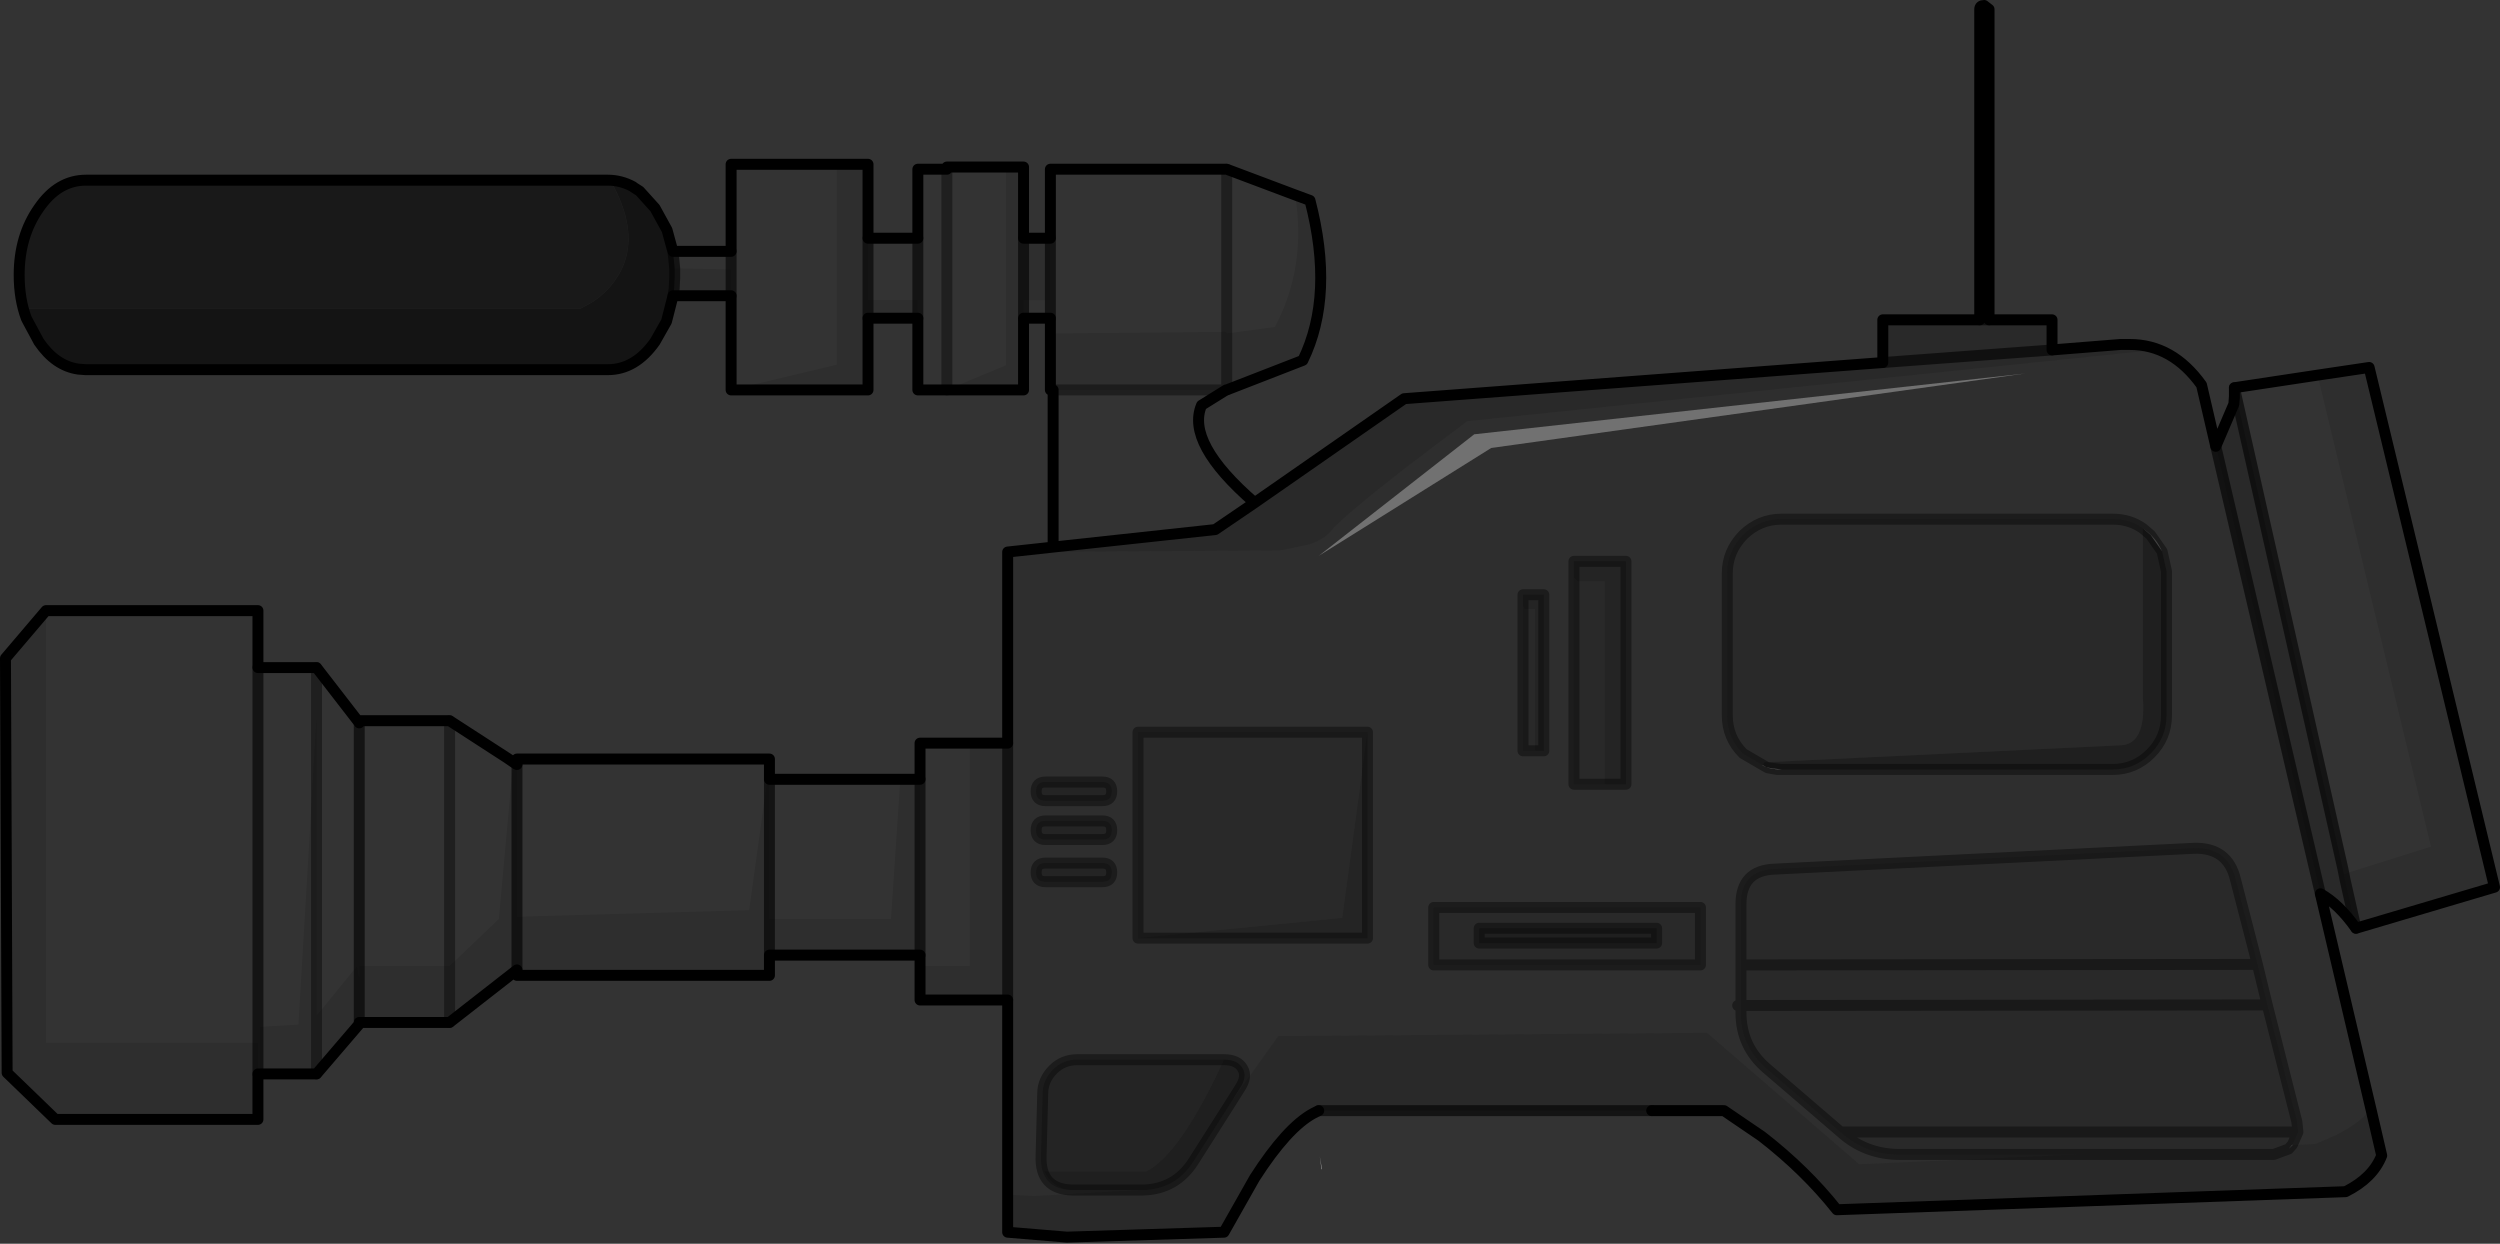 <?xml version="1.0" encoding="UTF-8" standalone="no"?>
<svg xmlns:xlink="http://www.w3.org/1999/xlink" height="113.55px" width="228.25px" xmlns="http://www.w3.org/2000/svg">
  <rect width="100%" height="100%" fill="#333333" stroke="none"/>
  <g transform="matrix(1.0, 0.0, 0.0, 1.0, 125.3, 237.0)">
    <path d="M-78.2 -167.25 L-78.1 -167.2 -78.25 -167.3 -78.2 -167.25" fill="#c7c7c7" fill-rule="evenodd" stroke="none"/>
    <path d="M38.3 -166.75 L37.35 -166.75 36.1 -166.9 36.95 -166.75 38.3 -166.75" fill="#d9d9d9" fill-rule="evenodd" stroke="none"/>
    <path d="M88.7 -157.2 L88.8 -156.7 88.6 -157.7 88.7 -157.2" fill="#d1d1d1" fill-rule="evenodd" stroke="none"/>
    <path d="M84.0 -132.45 L83.65 -132.1 84.0 -132.5 84.0 -132.45" fill="#c2c2c2" fill-rule="evenodd" stroke="none"/>
    <path d="M36.1 -166.9 L36.0 -166.95 36.95 -166.75 36.1 -166.9" fill="#9e9e9e" fill-rule="evenodd" stroke="none"/>
    <path d="M-118.15 -203.3 Q-121.35 -203.7 -122.8 -207.75 L-121.75 -205.8 Q-120.25 -203.6 -118.15 -203.3 M-66.9 -219.55 L-65.4 -217.9 -64.45 -216.15 -64.4 -216.0 -65.5 -218.0 -66.9 -219.55 M-63.95 -214.35 L-63.9 -214.2 -63.85 -214.05 -63.95 -214.35 M70.35 -188.75 Q71.6 -187.9 72.1 -186.65 L71.05 -188.15 70.35 -188.75 M36.0 -166.95 L35.6 -167.1 35.65 -167.15 36.0 -166.95" fill="#6e6e6e" fill-rule="evenodd" stroke="none"/>
    <path d="M-4.65 -130.25 L-4.8 -131.4 -4.6 -130.25 -4.65 -130.25" fill="#a8a8a8" fill-rule="evenodd" stroke="none"/>
    <path d="M78.7 -201.6 L86.3 -202.75 96.65 -159.7 88.7 -157.2 88.6 -157.7 78.7 -201.6 M-41.3 -148.8 L-41.3 -149.8 -41.3 -165.85 -41.3 -169.15 -36.75 -169.15 -36.75 -148.8 -41.3 -148.8 M-101.55 -138.95 L-101.75 -138.95 -101.75 -141.8 -121.1 -141.8 -121.1 -181.25 -101.75 -181.25 -101.75 -176.05 -96.4 -176.05 -92.65 -171.2 -84.25 -171.2 -79.0 -167.8 -78.25 -167.3 -78.45 -167.4 -79.75 -153.1 -84.25 -148.8 -92.5 -148.8 -92.5 -147.7 -92.7 -148.8 -96.4 -144.25 -96.4 -171.4 -98.05 -143.45 -101.55 -143.25 -101.55 -138.95 M-78.1 -167.2 L-78.1 -167.7 -55.05 -167.7 -55.05 -167.25 -56.9 -153.9 -78.1 -153.3 -78.1 -167.2 M-55.05 -165.85 L-43.1 -165.85 -43.95 -153.1 -55.05 -153.1 -55.05 -165.85 M-29.15 -187.05 L-29.15 -201.4 -13.35 -201.4 -15.6 -200.0 Q-17.05 -196.55 -10.75 -191.1 L-14.35 -188.65 -29.15 -187.05 M-29.4 -206.55 L-29.4 -207.95 -31.85 -207.95 -31.85 -209.6 -29.4 -209.6 -29.4 -215.25 -29.4 -221.55 -13.3 -221.55 -7.05 -219.2 Q-6.0 -212.6 -8.9 -207.15 L-13.3 -206.55 -13.4 -206.7 -29.4 -206.55 M-38.85 -201.4 L-41.5 -201.4 -41.5 -207.95 -41.5 -209.6 -46.05 -209.6 -46.05 -215.25 -41.5 -215.25 -41.5 -221.55 -38.85 -221.55 -38.85 -221.75 -33.45 -221.75 -33.45 -203.65 -38.85 -201.4 -38.85 -221.55 -38.85 -201.4 M-58.55 -201.4 L-58.55 -210.0 -58.55 -212.4 -63.7 -212.5 -63.8 -213.5 -63.85 -213.9 -63.85 -214.05 -58.55 -214.05 -58.55 -222.0 -48.9 -222.0 -48.9 -203.7 -58.55 -201.4 M-58.55 -214.05 L-58.55 -212.4 -58.55 -214.05 M-41.5 -215.25 L-41.5 -209.6 -41.5 -215.25 M-29.4 -209.6 L-29.4 -207.95 -29.4 -209.6 M-13.3 -206.55 L-13.3 -221.55 -13.3 -206.55 M-84.25 -148.8 L-84.25 -171.2 -84.25 -148.8 M-92.5 -171.0 L-92.65 -171.2 -92.5 -171.0 -92.5 -148.8 -92.5 -171.0 M-96.4 -176.05 L-96.4 -171.4 -96.4 -176.05 M-101.75 -141.8 L-101.75 -176.05 -101.75 -141.8" fill="#ffffff" fill-opacity="0.0" fill-rule="evenodd" stroke="none"/>
    <path d="M69.15 -205.55 Q73.05 -205.55 75.7 -201.85 L77.0 -196.25 86.55 -155.4 91.2 -135.6 91.15 -135.7 Q90.05 -134.4 87.95 -133.35 L86.1 -132.55 84.0 -132.45 84.0 -132.5 84.5 -133.65 84.4 -134.6 81.7 -145.25 80.8 -148.95 78.8 -156.7 Q78.1 -159.65 75.0 -159.55 L36.75 -157.65 Q33.65 -157.55 33.65 -154.45 L33.65 -148.9 33.65 -145.2 33.65 -144.55 Q33.65 -141.45 36.0 -139.45 L42.75 -133.65 Q45.0 -131.6 48.15 -131.6 L64.8 -131.6 44.45 -130.7 30.55 -142.7 -8.6 -142.4 -12.95 -136.3 -12.1 -137.65 Q-11.4 -138.7 -11.85 -139.45 -12.3 -140.25 -13.55 -140.25 L-26.95 -140.25 Q-28.25 -140.25 -29.15 -139.35 -30.1 -138.4 -30.1 -137.15 L-30.25 -131.45 Q-30.35 -128.45 -27.45 -128.35 L-21.1 -128.35 -20.9 -128.35 -30.95 -127.8 -32.95 -127.9 -33.3 -127.65 -33.3 -145.7 -41.3 -145.7 -41.3 -148.8 -36.75 -148.8 -36.75 -169.15 -33.3 -169.15 -33.3 -186.6 -8.4 -186.75 -5.75 -187.3 Q-4.45 -187.75 -3.85 -188.45 -2.7 -189.85 3.1 -194.35 L8.65 -198.55 70.95 -205.0 71.35 -205.15 69.15 -205.55 M86.3 -202.75 L91.0 -203.45 102.45 -156.0 89.8 -152.25 88.8 -156.7 88.7 -157.2 96.65 -159.7 86.3 -202.75 M-41.3 -149.8 L-55.05 -149.8 -55.05 -147.95 -78.1 -147.95 -78.1 -148.45 -84.25 -143.65 -92.5 -143.65 -92.5 -143.5 -96.4 -138.95 -101.55 -138.95 -101.55 -143.25 -98.05 -143.45 -96.4 -171.4 -96.4 -144.25 -96.4 -138.95 -96.4 -144.25 -92.7 -148.8 -92.5 -147.7 -92.5 -148.8 -84.25 -148.8 -79.75 -153.1 -78.45 -167.4 -78.25 -167.3 -78.1 -167.2 -78.1 -153.3 -56.9 -153.9 -55.05 -167.25 -55.05 -165.85 -55.05 -153.1 -55.05 -149.8 -55.05 -153.1 -43.95 -153.1 -43.1 -165.85 -41.3 -165.85 -41.3 -149.8 M-101.75 -138.95 L-101.75 -134.8 -120.25 -134.8 -124.65 -139.05 -124.8 -176.9 -121.1 -181.25 -121.1 -141.8 -101.75 -141.8 -101.75 -138.95 M-29.15 -201.4 L-29.4 -201.4 -29.4 -206.55 -13.4 -206.7 -13.3 -206.55 -8.9 -207.15 Q-6.0 -212.6 -7.05 -219.2 L-5.7 -218.7 Q-3.45 -210.05 -6.35 -204.1 L-13.3 -201.4 -13.35 -201.4 -29.15 -201.4 M-31.85 -207.95 L-31.85 -201.4 -38.85 -201.4 -33.45 -203.65 -33.45 -221.75 -31.85 -221.75 -31.85 -215.25 -29.4 -215.25 -29.4 -209.6 -31.85 -209.6 -31.85 -207.95 M-41.5 -207.95 L-46.05 -207.95 -46.05 -201.4 -58.55 -201.4 -48.9 -203.7 -48.9 -222.0 -46.05 -222.0 -46.05 -215.25 -46.05 -209.6 -41.5 -209.6 -41.5 -207.95 M-58.55 -210.0 L-63.85 -210.0 -63.75 -210.65 -63.7 -211.6 -63.7 -211.9 -63.7 -211.95 -63.7 -212.5 -58.55 -212.4 -58.55 -210.0 M72.1 -186.65 Q71.6 -187.9 70.35 -188.75 69.15 -189.6 67.6 -189.6 L37.35 -189.6 Q35.35 -189.6 33.85 -188.15 32.4 -186.65 32.4 -184.65 L32.4 -171.7 Q32.4 -169.65 33.85 -168.2 L35.65 -167.15 35.6 -167.1 36.0 -166.95 36.1 -166.9 37.35 -166.75 38.3 -166.75 67.6 -166.75 Q69.6 -166.75 71.05 -168.2 72.5 -169.65 72.5 -171.7 L72.5 -184.65 72.5 -184.7 72.5 -184.85 72.1 -186.65 M14.95 -168.45 L15.65 -168.45 15.65 -182.7 13.75 -182.7 13.75 -181.7 13.75 -168.45 14.95 -168.45 M21.4 -165.4 L23.15 -165.4 23.15 -185.75 18.4 -185.75 18.4 -184.3 18.4 -165.4 21.4 -165.4 M5.6 -154.15 L5.6 -148.9 29.95 -148.9 29.95 -154.15 5.6 -154.15 M33.65 -145.2 L33.35 -145.2 33.65 -145.2 M59.6 -202.9 L9.3 -197.35 -4.9 -186.25 10.85 -196.1 59.6 -202.9 M-46.05 -207.95 L-46.05 -209.6 -46.05 -207.95 M-31.85 -215.25 L-31.85 -209.6 -31.85 -215.25 M-13.3 -201.4 L-13.3 -206.55 -13.3 -201.4 M-24.65 -156.5 Q-23.8 -156.5 -23.8 -157.35 -23.8 -158.2 -24.65 -158.2 L-29.85 -158.2 Q-30.7 -158.2 -30.7 -157.35 -30.7 -156.5 -29.85 -156.5 L-24.65 -156.5 M-24.65 -162.05 L-29.85 -162.05 Q-30.7 -162.05 -30.7 -161.2 -30.7 -160.35 -29.85 -160.35 L-24.65 -160.35 Q-23.8 -160.35 -23.8 -161.2 -23.8 -162.05 -24.65 -162.05 M-23.8 -164.75 Q-23.8 -165.6 -24.65 -165.6 L-29.85 -165.6 Q-30.7 -165.6 -30.7 -164.75 -30.7 -163.9 -29.85 -163.9 L-24.65 -163.9 Q-23.8 -163.9 -23.8 -164.75 M-0.45 -170.15 L-21.4 -170.15 -21.4 -151.35 -0.45 -151.35 -0.45 -170.15 M-84.25 -143.65 L-84.25 -148.8 -84.25 -143.65 M-78.1 -153.3 L-78.1 -148.45 -78.1 -153.3 M-33.3 -145.7 L-33.3 -169.15 -33.3 -145.7 M-92.5 -143.65 L-92.5 -147.7 -92.5 -143.65" fill="#000000" fill-opacity="0.102" fill-rule="evenodd" stroke="none"/>
    <path d="M56.3 -207.8 L62.05 -207.8 62.05 -205.05 68.3 -205.55 68.85 -205.55 69.15 -205.55 71.35 -205.15 70.95 -205.0 8.65 -198.55 3.1 -194.35 Q-2.7 -189.85 -3.85 -188.45 -4.45 -187.75 -5.75 -187.3 L-8.4 -186.75 -33.3 -186.6 -29.15 -187.05 -14.35 -188.65 -10.75 -191.1 2.9 -200.6 46.6 -203.9 46.6 -207.8 55.45 -207.8 56.3 -207.8 M77.0 -196.25 L78.65 -200.1 78.7 -200.65 78.7 -200.8 78.7 -201.6 88.6 -157.7 88.8 -156.7 89.8 -152.25 Q88.25 -154.45 86.55 -155.4 L77.0 -196.25 M91.2 -135.6 L92.15 -131.5 Q91.35 -129.45 88.85 -128.2 L42.4 -126.55 Q39.55 -130.15 35.55 -133.25 L32.1 -135.6 25.5 -135.6 -4.9 -135.6 -5.4 -135.35 Q-7.8 -134.05 -10.75 -129.45 L-13.55 -124.5 -27.9 -124.05 -33.3 -124.5 -33.3 -127.65 -32.95 -127.9 -30.95 -127.8 -20.9 -128.35 Q-17.95 -128.45 -16.35 -130.95 L-12.95 -136.3 -8.6 -142.4 30.55 -142.7 44.45 -130.7 64.8 -131.6 82.05 -131.6 82.2 -131.6 82.3 -131.6 83.65 -132.1 82.3 -131.6 82.2 -131.6 82.05 -131.6 64.8 -131.6 48.15 -131.6 Q45.0 -131.6 42.75 -133.65 L36.0 -139.45 Q33.65 -141.45 33.65 -144.55 L33.65 -145.2 33.65 -148.9 33.65 -154.45 Q33.65 -157.55 36.75 -157.65 L75.0 -159.55 Q78.1 -159.65 78.8 -156.7 L80.8 -148.95 81.7 -145.25 84.4 -134.6 84.5 -133.65 84.0 -132.5 83.65 -132.1 84.0 -132.45 86.1 -132.55 87.95 -133.35 Q90.05 -134.4 91.15 -135.7 L91.2 -135.6 M46.6 -203.9 L62.05 -205.05 46.6 -203.9 M35.65 -167.15 L33.85 -168.2 Q32.4 -169.65 32.4 -171.7 L32.4 -184.65 Q32.4 -186.65 33.85 -188.15 35.35 -189.6 37.35 -189.6 L67.6 -189.6 Q69.15 -189.6 70.35 -188.75 L70.35 -173.25 Q70.65 -168.95 68.2 -168.95 L35.8 -167.4 35.65 -167.15 M13.75 -181.7 L13.9 -181.4 14.85 -181.4 14.85 -168.5 14.95 -168.45 13.75 -168.45 13.75 -181.7 M18.4 -184.3 L18.75 -183.95 21.2 -183.95 21.2 -165.45 21.4 -165.4 18.4 -165.4 18.4 -184.3 M9.75 -152.25 L9.75 -150.9 25.95 -150.9 25.95 -152.25 9.75 -152.25 M5.6 -154.15 L29.95 -154.15 29.95 -148.9 5.6 -148.9 5.6 -154.15 M84.5 -133.65 L42.75 -133.65 84.5 -133.65 M81.7 -145.25 L33.65 -145.2 81.7 -145.25 M33.65 -148.9 L80.8 -148.95 33.65 -148.9 M-21.4 -151.35 L-21.4 -170.15 -0.45 -170.15 -2.75 -153.2 -21.4 -151.35" fill="#000000" fill-opacity="0.2" fill-rule="evenodd" stroke="none"/>
    <path d="M13.75 -181.7 L13.75 -182.7 15.65 -182.7 15.65 -168.45 14.95 -168.45 14.85 -168.5 14.85 -181.4 13.9 -181.4 13.75 -181.7 M18.4 -184.3 L18.4 -185.75 23.15 -185.75 23.15 -165.4 21.4 -165.4 21.2 -165.45 21.2 -183.95 18.75 -183.95 18.4 -184.3 M-23.8 -164.75 Q-23.8 -163.9 -24.65 -163.9 L-29.85 -163.9 Q-30.7 -163.9 -30.7 -164.75 -30.7 -165.6 -29.85 -165.6 L-24.65 -165.6 Q-23.8 -165.6 -23.8 -164.75 M-24.65 -162.05 Q-23.8 -162.05 -23.8 -161.2 -23.8 -160.35 -24.65 -160.35 L-29.85 -160.35 Q-30.7 -160.35 -30.7 -161.2 -30.7 -162.05 -29.85 -162.05 L-24.65 -162.05 M-24.65 -156.5 L-29.85 -156.5 Q-30.7 -156.5 -30.7 -157.35 -30.7 -158.2 -29.85 -158.2 L-24.65 -158.2 Q-23.8 -158.2 -23.8 -157.35 -23.8 -156.5 -24.65 -156.5 M-0.45 -170.15 L-0.45 -151.35 -21.4 -151.35 -2.75 -153.2 -0.45 -170.15 M-27.45 -128.35 Q-30.35 -128.45 -30.25 -131.45 L-30.1 -137.15 Q-30.1 -138.4 -29.15 -139.35 -28.25 -140.25 -26.95 -140.25 L-13.55 -140.25 Q-17.55 -131.6 -20.65 -130.05 L-29.95 -130.05 Q-29.15 -128.45 -27.45 -128.35" fill="#000000" fill-opacity="0.302" fill-rule="evenodd" stroke="none"/>
    <path d="M-12.95 -136.3 L-16.35 -130.95 Q-17.95 -128.45 -20.9 -128.35 L-21.1 -128.35 -27.45 -128.35 Q-29.15 -128.45 -29.95 -130.05 L-20.65 -130.05 Q-17.55 -131.6 -13.55 -140.25 -12.3 -140.25 -11.85 -139.45 -11.4 -138.7 -12.1 -137.65 L-12.95 -136.3 M70.35 -188.75 L71.05 -188.15 72.1 -186.65 72.5 -184.85 72.5 -184.7 72.5 -184.65 72.5 -171.7 Q72.5 -169.65 71.05 -168.2 69.6 -166.75 67.6 -166.75 L38.3 -166.75 36.95 -166.75 36.0 -166.95 35.65 -167.15 35.8 -167.4 68.2 -168.95 Q70.65 -168.95 70.35 -173.25 L70.35 -188.75 M9.75 -152.25 L25.95 -152.25 25.95 -150.9 9.75 -150.9 9.75 -152.25" fill="#000000" fill-opacity="0.4" fill-rule="evenodd" stroke="none"/>
    <path d="M-63.85 -210.0 L-64.45 -207.65 -65.5 -205.8 Q-67.3 -203.25 -69.8 -203.25 L-117.45 -203.25 -117.5 -203.25 -118.15 -203.3 Q-120.25 -203.6 -121.75 -205.8 L-122.8 -207.75 -122.9 -207.95 -123.15 -208.8 -72.35 -208.8 -71.25 -209.4 Q-69.95 -210.25 -69.15 -211.4 -66.5 -215.1 -69.55 -220.5 -68.45 -220.45 -67.5 -219.95 L-67.45 -219.9 -66.9 -219.55 -65.5 -218.0 -64.4 -216.0 -63.95 -214.35 -63.85 -214.05 -63.85 -213.9 -63.8 -213.5 -63.7 -212.5 -63.7 -211.95 -63.7 -211.9 -63.7 -211.6 -63.75 -210.65 -63.85 -210.0" fill="#000000" fill-opacity="0.6" fill-rule="evenodd" stroke="none"/>
    <path d="M-122.9 -207.95 Q-123.55 -209.7 -123.55 -211.9 -123.55 -215.45 -121.75 -218.0 -120.0 -220.55 -117.45 -220.55 L-69.8 -220.55 Q-68.6 -220.55 -67.5 -219.95 -68.45 -220.45 -69.55 -220.5 -66.5 -215.1 -69.15 -211.4 -69.95 -210.25 -71.25 -209.4 L-72.35 -208.8 -123.15 -208.8 -122.9 -207.95" fill="#000000" fill-opacity="0.502" fill-rule="evenodd" stroke="none"/>
    <path d="M59.6 -202.9 L10.85 -196.1 -4.9 -186.25 9.3 -197.35 59.6 -202.9" fill="#ffffff" fill-opacity="0.302" fill-rule="evenodd" stroke="none"/>
    <path d="M55.45 -207.8 L55.45 -236.15 Q55.45 -236.5 55.85 -236.5 L56.3 -236.15 56.3 -207.8 62.05 -207.8 62.05 -205.05 68.3 -205.55 68.85 -205.55 69.15 -205.55 Q73.05 -205.55 75.7 -201.85 L77.0 -196.25 78.65 -200.1 78.7 -200.8 78.7 -201.6 86.3 -202.75 91.0 -203.45 102.45 -156.0 89.8 -152.25 Q88.25 -154.45 86.55 -155.4 L91.2 -135.6 92.15 -131.5 Q91.35 -129.45 88.85 -128.2 L42.4 -126.55 Q39.55 -130.15 35.55 -133.25 L32.1 -135.6 25.5 -135.6 M-4.9 -135.6 L-5.4 -135.35 Q-7.8 -134.05 -10.75 -129.45 L-13.55 -124.5 -27.9 -124.05 -33.3 -124.5 -33.3 -127.65 -33.3 -145.7 -41.3 -145.7 -41.3 -148.8 -41.3 -149.8 -55.05 -149.8 -55.05 -147.95 -78.1 -147.95 -78.1 -148.45 -84.25 -143.65 -92.5 -143.65 -92.5 -143.5 -96.4 -138.95 -101.55 -138.95 -101.75 -138.95 -101.75 -134.8 -120.25 -134.8 -124.65 -139.05 -124.8 -176.9 -121.1 -181.25 -101.75 -181.25 -101.75 -176.05 -96.4 -176.05 -92.65 -171.2 -84.25 -171.2 -79.0 -167.8 -78.2 -167.25 -78.1 -167.2 -78.1 -167.7 -55.05 -167.7 -55.05 -167.25 -55.05 -165.85 -43.1 -165.85 -41.3 -165.85 -41.3 -169.15 -36.75 -169.15 -33.3 -169.15 -33.3 -186.6 -29.15 -187.05 -29.15 -201.4 -29.4 -201.4 -29.4 -206.55 -29.4 -207.95 -31.85 -207.95 -31.85 -201.4 -38.85 -201.4 -41.5 -201.4 -41.5 -207.95 -46.05 -207.95 -46.05 -201.4 -58.55 -201.4 -58.55 -210.0 -63.85 -210.0 -64.45 -207.65 -65.5 -205.8 Q-67.3 -203.25 -69.8 -203.25 L-117.45 -203.25 -117.5 -203.25 -118.15 -203.3 Q-120.25 -203.6 -121.75 -205.8 L-122.8 -207.75 -122.9 -207.95 Q-123.55 -209.7 -123.55 -211.9 -123.55 -215.45 -121.75 -218.0 -120.0 -220.55 -117.45 -220.55 L-69.8 -220.55 Q-68.6 -220.55 -67.5 -219.95 L-67.45 -219.9 -66.9 -219.55 -65.5 -218.0 -64.4 -216.0 -63.95 -214.35 -63.85 -214.05 -58.55 -214.05 -58.55 -222.0 -48.9 -222.0 -46.05 -222.0 -46.05 -215.25 -41.5 -215.25 -41.5 -221.55 -38.85 -221.55 -38.85 -221.75 -33.45 -221.75 -31.85 -221.75 -31.85 -215.25 -29.4 -215.25 -29.4 -221.55 -13.3 -221.55 -7.05 -219.2 -5.7 -218.7 Q-3.45 -210.05 -6.35 -204.1 L-13.3 -201.4 -13.35 -201.4 -15.6 -200.0 Q-17.05 -196.55 -10.75 -191.1 L2.9 -200.6 46.6 -203.9 46.6 -207.8 55.45 -207.8 M-63.9 -214.2 L-63.85 -214.05 M78.7 -200.65 L78.7 -200.8 M-10.75 -191.1 L-14.35 -188.65 -29.15 -187.05 M-79.0 -167.8 L-78.25 -167.3 -78.1 -167.2 M-92.65 -171.2 L-92.5 -171.0" fill="none" stroke="#000000" stroke-linecap="round" stroke-linejoin="round" stroke-width="1.0"/>
    <path d="M25.5 -135.6 L-4.9 -135.6" fill="none" stroke="#000000" stroke-linecap="round" stroke-linejoin="round" stroke-opacity="0.6" stroke-width="1.0"/>
    <path d="M83.65 -132.1 L82.3 -131.6 82.2 -131.6 82.05 -131.6 64.8 -131.6 48.15 -131.6 Q45.0 -131.6 42.75 -133.65 L84.5 -133.65 84.0 -132.5 83.65 -132.1 M-12.95 -136.3 L-16.35 -130.95 Q-17.95 -128.45 -20.9 -128.35 L-21.1 -128.35 -27.45 -128.35 Q-30.35 -128.45 -30.25 -131.45 L-30.1 -137.15 Q-30.1 -138.4 -29.15 -139.35 -28.25 -140.25 -26.95 -140.25 L-13.55 -140.25 Q-12.3 -140.25 -11.85 -139.45 -11.4 -138.7 -12.1 -137.65 L-12.95 -136.3 M33.65 -145.2 L33.65 -148.9 33.65 -154.45 Q33.65 -157.55 36.75 -157.65 L75.0 -159.55 Q78.1 -159.65 78.8 -156.7 L80.8 -148.95 81.7 -145.25 84.4 -134.6 84.5 -133.65 M70.35 -188.75 L71.05 -188.15 72.1 -186.65 72.5 -184.85 72.5 -184.7 72.5 -184.65 72.5 -171.7 Q72.5 -169.65 71.05 -168.2 69.6 -166.75 67.6 -166.75 L38.3 -166.75 37.35 -166.75 36.1 -166.9 36.0 -166.95 35.65 -167.15 33.85 -168.2 Q32.4 -169.65 32.4 -171.7 L32.4 -184.65 Q32.4 -186.65 33.85 -188.15 35.35 -189.6 37.35 -189.6 L67.6 -189.6 Q69.15 -189.6 70.35 -188.75 M36.95 -166.75 L38.3 -166.75 M14.95 -168.45 L15.65 -168.45 15.65 -182.7 13.75 -182.7 13.75 -181.7 13.75 -168.45 14.95 -168.45 M21.4 -165.4 L23.15 -165.4 23.15 -185.75 18.4 -185.75 18.4 -184.3 18.4 -165.4 21.4 -165.4 M9.75 -152.25 L25.95 -152.25 25.95 -150.9 9.75 -150.9 9.75 -152.25 M5.6 -154.15 L29.95 -154.15 29.95 -148.9 5.6 -148.9 5.6 -154.15 M36.95 -166.75 L36.1 -166.9 M33.65 -145.2 L33.65 -144.55 Q33.65 -141.45 36.0 -139.45 L42.75 -133.65 M33.35 -145.2 L33.65 -145.2 81.7 -145.25 M80.8 -148.95 L33.65 -148.9 M-38.85 -201.4 L-38.85 -221.55 M-13.3 -206.55 L-13.3 -201.4 M-13.3 -221.55 L-13.3 -206.55 M-13.35 -201.4 L-29.15 -201.4 M-23.8 -164.75 Q-23.8 -163.9 -24.65 -163.9 L-29.85 -163.9 Q-30.7 -163.9 -30.7 -164.75 -30.7 -165.6 -29.85 -165.6 L-24.65 -165.6 Q-23.8 -165.6 -23.8 -164.75 M-24.65 -162.05 Q-23.8 -162.05 -23.8 -161.2 -23.8 -160.35 -24.65 -160.35 L-29.85 -160.35 Q-30.7 -160.35 -30.7 -161.2 -30.7 -162.05 -29.85 -162.05 L-24.65 -162.05 M-24.65 -156.5 L-29.85 -156.5 Q-30.7 -156.5 -30.7 -157.35 -30.7 -158.2 -29.85 -158.2 L-24.65 -158.2 Q-23.8 -158.2 -23.8 -157.35 -23.8 -156.5 -24.65 -156.5 M-21.4 -151.35 L-21.4 -170.15 -0.45 -170.15 -0.45 -151.35 -21.4 -151.35 M-84.25 -148.8 L-84.25 -143.65 M-84.25 -171.2 L-84.25 -148.8 M-96.4 -171.4 L-96.4 -176.05 M-96.4 -138.95 L-96.4 -144.25 -96.4 -171.4" fill="none" stroke="#000000" stroke-linecap="round" stroke-linejoin="round" stroke-opacity="0.4" stroke-width="1.0"/>
    <path d="M55.45 -207.8 L56.3 -207.8 M62.05 -205.05 L46.6 -203.9 M88.6 -157.7 L88.8 -156.7 89.8 -152.25 M77.0 -196.25 L86.55 -155.4 M78.7 -201.6 L88.6 -157.7 M-63.85 -214.05 L-63.85 -213.9 -63.8 -213.5 -63.7 -212.5 -63.7 -211.95 -63.7 -211.9 -63.7 -211.6 -63.75 -210.65 -63.85 -210.0 M-58.55 -212.4 L-58.55 -214.05 M-41.5 -207.95 L-41.5 -209.6 -41.5 -215.25 M-46.05 -209.6 L-46.05 -207.95 M-46.05 -215.25 L-46.05 -209.6 M-58.55 -210.0 L-58.55 -212.4 M-31.85 -209.6 L-31.85 -207.95 M-29.4 -207.95 L-29.4 -209.6 -29.4 -215.25 M-31.85 -209.6 L-31.85 -215.25 M-78.1 -167.2 L-78.1 -153.3 -78.1 -148.45 M-55.05 -153.1 L-55.05 -149.8 M-41.3 -149.8 L-41.3 -165.85 M-55.05 -165.85 L-55.05 -153.1 M-33.3 -169.15 L-33.3 -145.7 M-92.5 -148.8 L-92.5 -147.7 -92.5 -143.65 M-92.5 -171.0 L-92.5 -148.8 M-101.75 -141.8 L-101.75 -138.95 M-101.75 -176.05 L-101.75 -141.8" fill="none" stroke="#000000" stroke-linecap="round" stroke-linejoin="round" stroke-opacity="0.6" stroke-width="1.0"/>
  </g>
</svg>
